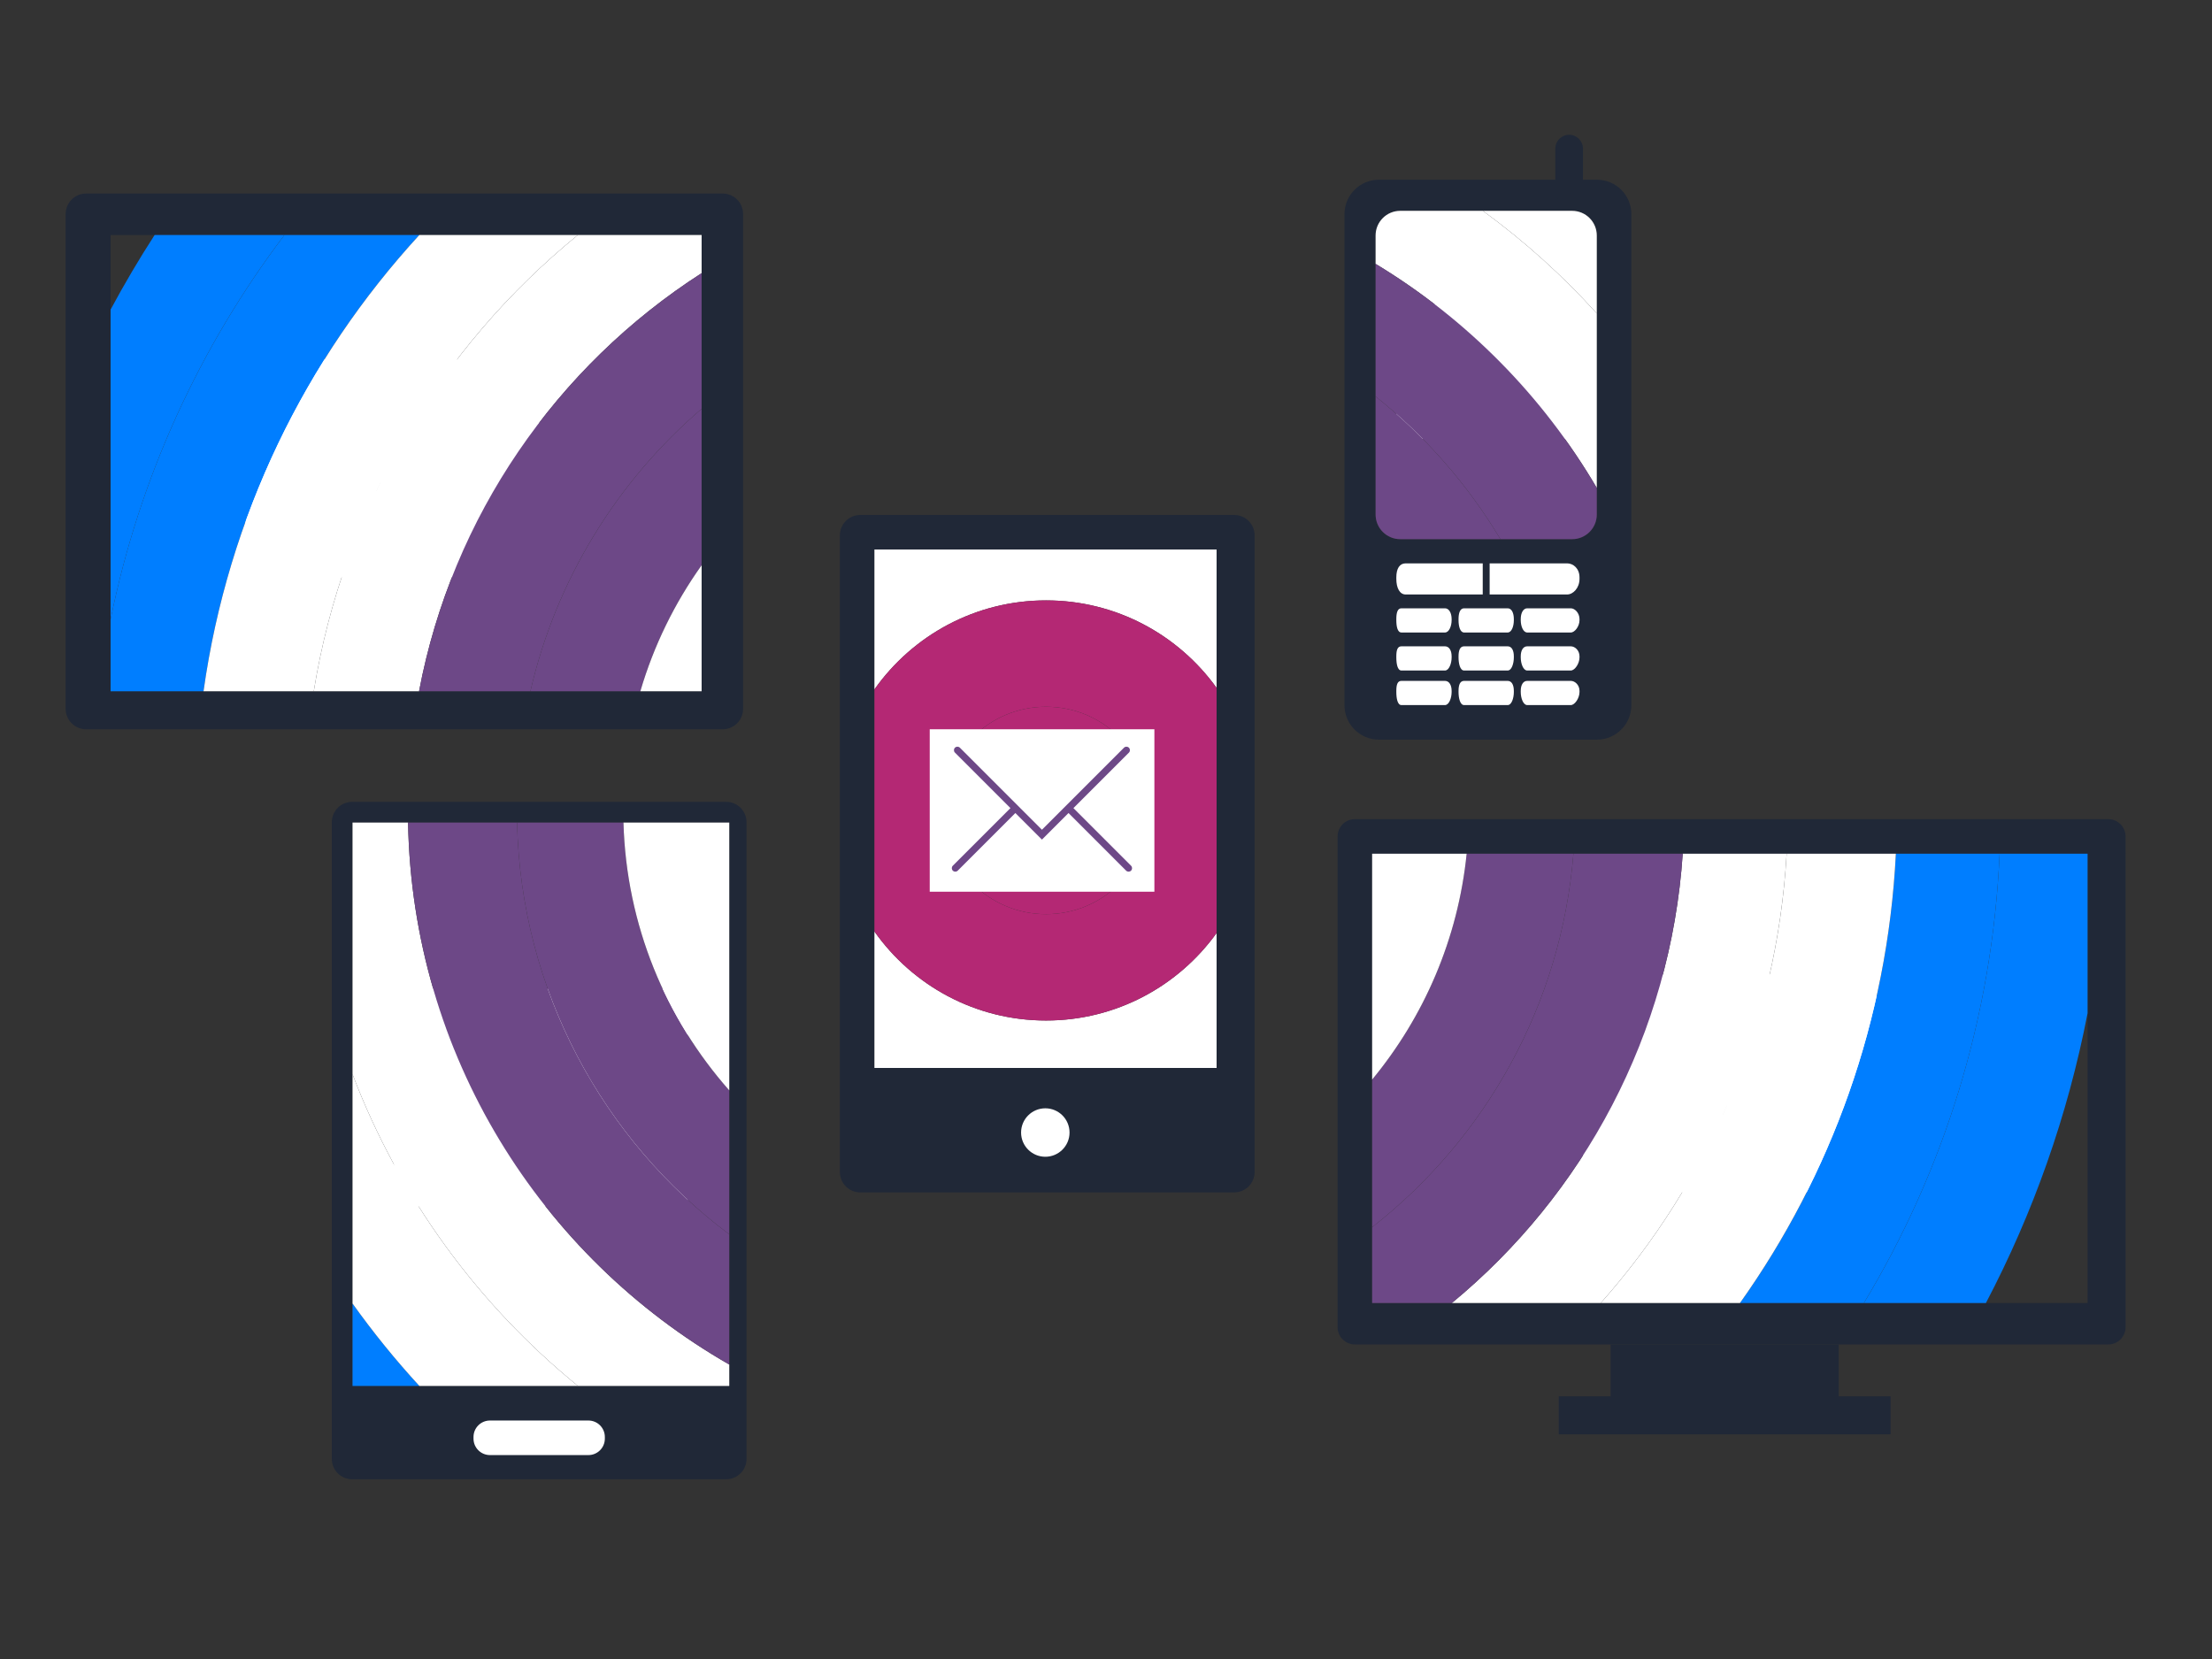 <?xml version="1.0" encoding="utf-8"?>
<!-- Generator: Adobe Illustrator 16.1.0, SVG Export Plug-In . SVG Version: 6.00 Build 0)  -->
<!DOCTYPE svg PUBLIC "-//W3C//DTD SVG 1.1 Tiny//EN" "http://www.w3.org/Graphics/SVG/1.1/DTD/svg11-tiny.dtd">
<svg version="1.1" baseProfile="tiny" id="Layer_1" xmlns:x="http://ns.adobe.com/Extensibility/1.0/" xmlns:i="http://ns.adobe.com/AdobeIllustrator/10.0/" xmlns:graph="http://ns.adobe.com/Graphs/1.0/"
	 xmlns="http://www.w3.org/2000/svg" xmlns:xlink="http://www.w3.org/1999/xlink" x="0px" y="0px" width="640px" height="480px"
	 viewBox="0 0 640 480" xml:space="preserve">
<rect x="0" y="0" width="640" height="480" fill="#333333" stroke="none"/>
<g>
	<rect x="458" y="282" fill="#FFFFFF" width="85" height="63"/>
	<path fill="#EFEFEF" d="M534.4,334.536l-21.949-21.948l21.134-21.135c0.519-0.518,0.519-1.357,0-1.877s-1.358-0.52-1.877,0
		l-31.256,31.256l-31.255-31.256c-0.521-0.52-1.359-0.52-1.879,0s-0.52,1.359,0,1.877l21.135,21.135l-21.949,21.948
		c-0.518,0.519-0.518,1.358,0,1.878c0.26,0.26,0.6,0.389,0.939,0.389c0.339,0,0.68-0.129,0.938-0.389l21.947-21.948l10.122,10.121
		l10.122-10.121l21.946,21.948c0.261,0.26,0.601,0.389,0.939,0.389s0.68-0.129,0.939-0.389
		C534.919,335.896,534.919,335.055,534.4,334.536z"/>
</g>
<g>
	<rect x="71" y="104" fill="#FFFFFF" width="85" height="63"/>
	<path fill="#EFEFEF" d="M147.4,156.536l-21.949-21.948l21.134-21.134c0.519-0.518,0.519-1.359,0-1.878s-1.358-0.519-1.877,0
		l-31.256,31.256l-31.255-31.256c-0.519-0.519-1.359-0.519-1.878,0s-0.519,1.36,0,1.878l21.134,21.134l-21.948,21.948
		c-0.519,0.519-0.519,1.359,0,1.878c0.259,0.26,0.599,0.389,0.938,0.389c0.34,0,0.68-0.129,0.939-0.389l21.948-21.948l10.122,10.121
		l10.122-10.121l21.948,21.948c0.26,0.26,0.6,0.389,0.939,0.389s0.68-0.129,0.939-0.389
		C147.919,157.896,147.919,157.055,147.4,156.536z"/>
</g>
<g>
	<rect x="114" y="286" fill="#FFFFFF" width="85" height="63"/>
	<path fill="#EFEFEF" d="M190.4,338.536l-21.949-21.948l21.134-21.135c0.519-0.518,0.519-1.357,0-1.877s-1.358-0.52-1.877,0
		l-31.256,31.256l-31.255-31.256c-0.519-0.52-1.359-0.52-1.878,0s-0.519,1.359,0,1.877l21.134,21.135l-21.948,21.948
		c-0.519,0.519-0.519,1.358,0,1.878c0.259,0.26,0.599,0.389,0.938,0.389c0.34,0,0.68-0.129,0.939-0.389l21.948-21.948l10.122,10.121
		l10.122-10.121l21.948,21.948c0.26,0.26,0.6,0.389,0.939,0.389s0.68-0.129,0.939-0.389
		C190.919,339.896,190.919,339.055,190.4,338.536z"/>
</g>
<g>
	<rect x="404" y="88" fill="#FFFFFF" width="51" height="39"/>
	<path fill="#EFEFEF" d="M450.18,120.333l-13.389-13.389l12.892-12.893c0.316-0.316,0.316-0.829,0-1.145
		c-0.315-0.317-0.827-0.317-1.145,0l-19.067,19.067l-19.065-19.067c-0.316-0.317-0.829-0.317-1.146,0
		c-0.315,0.316-0.315,0.829,0,1.145l12.894,12.893l-13.391,13.389c-0.315,0.316-0.315,0.829,0,1.146
		c0.158,0.159,0.365,0.237,0.573,0.237c0.207,0,0.414-0.079,0.572-0.237l13.389-13.389l6.175,6.174l6.175-6.174l13.39,13.389
		c0.158,0.159,0.365,0.237,0.573,0.237c0.207,0,0.413-0.079,0.571-0.237C450.496,121.162,450.496,120.649,450.18,120.333z"/>
</g>
<path fill="#202837" d="M363,154.907c0-3.263-2.645-5.907-5.906-5.907H248.906c-3.262,0-5.906,2.645-5.906,5.907v184.186
	c0,3.264,2.645,5.907,5.906,5.907h108.188c3.262,0,5.906-2.645,5.906-5.907V154.907z M352,309h-99V159h99V309z"/>
<path fill="#202837" d="M215,61.907c0-3.262-2.645-5.907-5.907-5.907H24.907C21.645,56,19,58.645,19,61.907v143.187
	c0,3.262,2.645,5.907,5.907,5.907h184.186c3.263,0,5.907-2.645,5.907-5.907V61.907z M203,68v132H32V68H203z"/>
<circle fill="#FFFFFF" cx="302.44" cy="327.676" r="7.01"/>
<path fill="#202837" d="M216,237.906c0-3.262-2.645-5.906-5.906-5.906H101.906c-3.262,0-5.906,2.645-5.906,5.906v184.188
	c0,3.263,2.645,5.906,5.906,5.906h108.188c3.262,0,5.906-2.645,5.906-5.906V237.906z M211,401H102V238h109V401z"/>
<path fill="#202837" d="M615,242.029c0-2.777-2.252-5.029-5.029-5.029H392.029c-2.777,0-5.029,2.252-5.029,5.029v141.94
	c0,2.777,2.252,5.029,5.029,5.029h217.94c2.777,0,5.029-2.252,5.029-5.029L615,242.029L615,242.029z M604,377H397V247h207V377z"/>
<path fill="#FFFFFF" d="M175,415.759c0-2.628-2.13-4.759-4.759-4.759h-28.482c-2.628,0-4.759,2.131-4.759,4.759v0.482
	c0,2.628,2.13,4.759,4.759,4.759h28.482c2.628,0,4.759-2.131,4.759-4.759V415.759z"/>
<path fill="#202837" d="M472,61.954c0-5.497-4.457-9.954-9.954-9.954h-63.092c-5.497,0-9.954,4.457-9.954,9.954v142.093
	c0,5.498,4.457,9.954,9.954,9.954h63.092c5.497,0,9.954-4.456,9.954-9.954V61.954z M462,148.864c0,3.941-3.194,7.136-7.136,7.136
	h-49.729c-3.94,0-7.136-3.195-7.136-7.136V68.136c0-3.941,3.194-7.136,7.136-7.136h49.729c3.94,0,7.136,3.195,7.136,7.136V148.864z"
	/>
<rect x="466" y="389" fill="#202837" width="66" height="20"/>
<rect x="451" y="404" fill="#202837" width="96" height="11"/>
<path fill="#FFFFFF" d="M429,163h-22.308c-1.702,0-2.692,1.434-2.692,4.062v0.438c0,2.627,0.99,4.501,2.692,4.501H429V163z"/>
<path fill="#FFFFFF" d="M431,172h22.438c1.701,0,3.562-1.874,3.562-4.501v-0.438c0-2.628-1.861-4.062-3.562-4.062H431V172z"/>
<g>
	<path fill="#FFFFFF" d="M457,179.128c0-1.786-1.362-3.128-2.519-3.128h-12.604c-1.156,0-1.879,1.343-1.879,3.128v0.298
		c0,1.785,0.723,3.574,1.879,3.574h12.604c1.155,0,2.519-1.789,2.519-3.574V179.128z"/>
	<path fill="#FFFFFF" d="M438,179.128c0-1.786-0.634-3.128-1.791-3.128h-12.603c-1.156,0-1.606,1.343-1.606,3.128v0.298
		c0,1.785,0.45,3.574,1.606,3.574h12.603c1.157,0,1.791-1.789,1.791-3.574V179.128z"/>
	<path fill="#FFFFFF" d="M420,179.128c0-1.786-0.765-3.128-1.92-3.128h-12.604c-1.154,0-1.477,1.343-1.477,3.128v0.298
		c0,1.785,0.321,3.574,1.477,3.574h12.604c1.155,0,1.92-1.789,1.92-3.574V179.128z"/>
</g>
<g>
	<path fill="#FFFFFF" d="M457,189.912c0-1.786-1.362-2.912-2.519-2.912h-12.604c-1.156,0-1.879,1.126-1.879,2.912v0.298
		c0,1.785,0.723,3.791,1.879,3.791h12.604c1.155,0,2.519-2.005,2.519-3.791V189.912z"/>
	<path fill="#FFFFFF" d="M438,189.912c0-1.786-0.634-2.912-1.791-2.912h-12.603c-1.156,0-1.606,1.126-1.606,2.912v0.298
		c0,1.785,0.45,3.791,1.606,3.791h12.603c1.157,0,1.791-2.005,1.791-3.791V189.912z"/>
	<path fill="#FFFFFF" d="M420,189.912c0-1.786-0.765-2.912-1.92-2.912h-12.604c-1.154,0-1.477,1.126-1.477,2.912v0.298
		c0,1.785,0.321,3.791,1.477,3.791h12.604c1.155,0,1.92-2.005,1.92-3.791V189.912z"/>
</g>
<g>
	<path fill="#FFFFFF" d="M457,199.912c0-1.786-1.362-2.912-2.519-2.912h-12.604c-1.156,0-1.879,1.126-1.879,2.912v0.298
		c0,1.785,0.723,3.791,1.879,3.791h12.604c1.155,0,2.519-2.005,2.519-3.791V199.912z"/>
	<path fill="#FFFFFF" d="M438,199.912c0-1.786-0.634-2.912-1.791-2.912h-12.603c-1.156,0-1.606,1.126-1.606,2.912v0.298
		c0,1.785,0.45,3.791,1.606,3.791h12.603c1.157,0,1.791-2.005,1.791-3.791V199.912z"/>
	<path fill="#FFFFFF" d="M420,199.912c0-1.786-0.765-2.912-1.92-2.912h-12.604c-1.154,0-1.477,1.126-1.477,2.912v0.298
		c0,1.785,0.321,3.791,1.477,3.791h12.604c1.155,0,1.92-2.005,1.92-3.791V199.912z"/>
</g>
<path fill="#202837" d="M458,55c0,2.209-1.791,4-4,4l0,0c-2.209,0-4-1.791-4-4V43c0-2.209,1.791-4,4-4l0,0c2.209,0,4,1.791,4,4V55z"
	/>
<g>
	<path fill="#007EFF" d="M32,89.578v89.657C40.354,138.096,57.859,100.284,82.288,68H44.736C40.208,75.001,35.958,82.2,32,89.578z"
		/>
	<path fill="#007EFF" d="M604,293.146V247h-25.446c-2.113,47.426-16.181,91.74-39.271,130h35.301
		C588.226,351.021,598.252,322.849,604,293.146z"/>
	<path fill="#007EFF" d="M32,200h26.887c7.087-50.544,29.512-96.164,62.432-132H82.288C57.859,100.284,40.354,138.096,32,179.235
		V200z"/>
	<path fill="#007EFF" d="M548.533,247c-2.418,48.312-18.764,92.958-45.104,130h35.853c23.092-38.26,37.158-82.574,39.271-130
		H548.533z"/>
	<path fill="#007EFF" d="M102,377.155V401h19.337C114.415,393.467,107.95,385.508,102,377.155z"/>
	<path fill="#FFFFFF" d="M454.864,61h-25.821c11.985,8.746,23.033,18.696,32.957,29.685V68.136C462,64.195,458.806,61,454.864,61z"
		/>
	<path fill="#FFFFFF" d="M167.217,401c-28.987-23.607-51.686-54.631-65.217-90.181v66.336c5.95,8.353,12.415,16.312,19.337,23.845
		H167.217z"/>
	<path fill="#FFFFFF" d="M90.786,200c8.564-53.014,36.539-99.521,76.406-132h-45.874c-32.92,35.836-55.345,81.456-62.432,132H90.786
		z"/>
	<path fill="#FFFFFF" d="M516.932,247c-2.86,49.779-22.686,95.006-53.781,130h40.279c26.342-37.042,42.687-81.688,45.104-130
		H516.932z"/>
	<path fill="#FFFFFF" d="M90.786,200h30.461c9.58-50.694,39.869-94.065,81.753-120.971V68h-35.808
		C127.325,100.479,99.351,146.986,90.786,200z"/>
	<path fill="#FFFFFF" d="M486.867,247c-3.499,52.287-28.752,98.617-66.801,130h43.083c31.097-34.994,50.921-80.221,53.781-130
		H486.867z"/>
	<path fill="#FFFFFF" d="M429.043,61h-23.907c-3.94,0-7.136,3.195-7.136,7.136v8.207c26.356,15.924,48.403,38.253,64,64.827V90.685
		C452.076,79.696,441.028,69.746,429.043,61z"/>
	<path fill="#FFFFFF" d="M167.217,401H211v-6.195C156.396,363.52,119.314,305.143,118.062,238H102v72.819
		C115.531,346.369,138.23,377.393,167.217,401z"/>
	<path fill="#6D4887" d="M121.247,200h32.216c7.452-32.368,25.17-60.81,49.537-81.725V79.029
		C161.116,105.935,130.827,149.306,121.247,200z"/>
	<path fill="#6D4887" d="M486.867,247h-31.625c-3.545,43.837-25.552,82.458-58.242,108.072V377h23.066
		C458.115,345.617,483.368,299.287,486.867,247z"/>
	<path fill="#6D4887" d="M211,394.805v-37.674c-36.427-27.27-60.298-70.39-61.395-119.131h-31.544
		C119.314,305.143,156.396,363.52,211,394.805z"/>
	<path fill="#6D4887" d="M398,76.343v38.365c14.374,11.457,26.639,25.445,36.12,41.292h20.744c3.94,0,7.136-3.195,7.136-7.136
		v-7.694C446.403,114.596,424.356,92.267,398,76.343z"/>
	<path fill="#6D4887" d="M455.242,247H424.35c-2.509,24.699-12.365,47.227-27.351,65.359v42.713
		C429.69,329.458,451.697,290.837,455.242,247z"/>
	<path fill="#6D4887" d="M153.463,200h31.809c3.877-13.218,9.92-25.509,17.729-36.457v-45.268
		C178.633,139.19,160.915,167.632,153.463,200z"/>
	<path fill="#6D4887" d="M211,357.131v-41.645c-18.359-20.76-29.777-47.799-30.614-77.486h-30.781
		C150.702,286.741,174.573,329.861,211,357.131z"/>
	<path fill="#6D4887" d="M398,114.708v34.156c0,3.941,3.194,7.136,7.136,7.136h28.984C424.639,140.153,412.374,126.165,398,114.708z
		"/>
	<path fill="#FFFFFF" d="M203,200v-36.457c-7.808,10.948-13.851,23.239-17.729,36.457H203z"/>
	<path fill="#FFFFFF" d="M397,247v65.359c14.984-18.135,24.842-40.66,27.351-65.359H397z"/>
	<path fill="#FFFFFF" d="M211,238h-30.614c0.837,29.688,12.255,56.727,30.614,77.486V238z"/>
	<path fill="#FFFFFF" d="M253,199.469c11.004-15.576,29.136-25.757,49.659-25.757c20.325,0,38.307,9.988,49.341,25.314V159h-99
		V199.469z"/>
	<path fill="#FFFFFF" d="M302.659,295.268c-20.522,0-38.654-10.183-49.659-25.759V309h99v-39.047
		C340.966,285.277,322.982,295.268,302.659,295.268z"/>
	<path fill="#B42874" d="M302.659,173.711c-20.522,0-38.654,10.181-49.659,25.757v70.04c11.004,15.576,29.136,25.758,49.659,25.758
		c20.325,0,38.307-9.988,49.341-25.312v-70.928C340.966,183.7,322.982,173.711,302.659,173.711z M302.659,264.494
		c-16.571,0-30.004-13.436-30.004-30.004c0-16.571,13.434-30.003,30.004-30.003c16.569,0,30.004,13.432,30.004,30.003
		C332.663,251.061,319.228,264.494,302.659,264.494z"/>
	<path fill="#B42874" d="M302.659,204.487c-16.571,0-30.004,13.432-30.004,30.003c0,16.568,13.434,30.004,30.004,30.004
		c16.569,0,30.004-13.436,30.004-30.004C332.663,217.919,319.228,204.487,302.659,204.487z M302.659,249.105
		c-8.074,0-14.618-6.545-14.618-14.615c0-8.072,6.544-14.619,14.618-14.619c8.074,0,14.616,6.547,14.616,14.619
		C317.274,242.562,310.733,249.105,302.659,249.105z"/>
	<path fill="#B42874" d="M302.659,219.871c-8.074,0-14.618,6.547-14.618,14.619c0,8.07,6.544,14.615,14.618,14.615
		c8.074,0,14.616-6.545,14.616-14.615C317.274,226.418,310.733,219.871,302.659,219.871z M302.659,236.028v-1.538h-1.541h1.541
		v-1.538v1.538h1.537h-1.537V236.028z"/>
	<line fill="none" x1="302.659" y1="232.952" x2="302.659" y2="234.49"/>
	<line fill="none" x1="302.659" y1="234.49" x2="301.118" y2="234.49"/>
	<line fill="none" x1="302.659" y1="234.49" x2="302.659" y2="236.028"/>
	<line fill="none" x1="304.196" y1="234.49" x2="302.659" y2="234.49"/>
</g>
<g>
	<rect x="269" y="211" fill="#FFFFFF" width="65" height="47"/>
	<path fill="#6D4887" d="M327.247,250.477l-16.67-16.668l16.051-16.051c0.394-0.394,0.394-1.032,0-1.426s-1.03-0.394-1.426,0
		l-23.738,23.739l-23.739-23.739c-0.394-0.394-1.032-0.394-1.426,0s-0.394,1.033,0,1.426l16.051,16.051l-16.67,16.668
		c-0.394,0.396-0.394,1.033,0,1.428c0.197,0.197,0.455,0.295,0.713,0.295c0.258,0,0.517-0.098,0.713-0.295l16.67-16.67l7.688,7.688
		l7.687-7.688l16.669,16.67c0.197,0.197,0.455,0.295,0.714,0.295c0.258,0,0.516-0.098,0.713-0.295
		C327.643,251.51,327.643,250.871,327.247,250.477z"/>
</g>
</svg>
